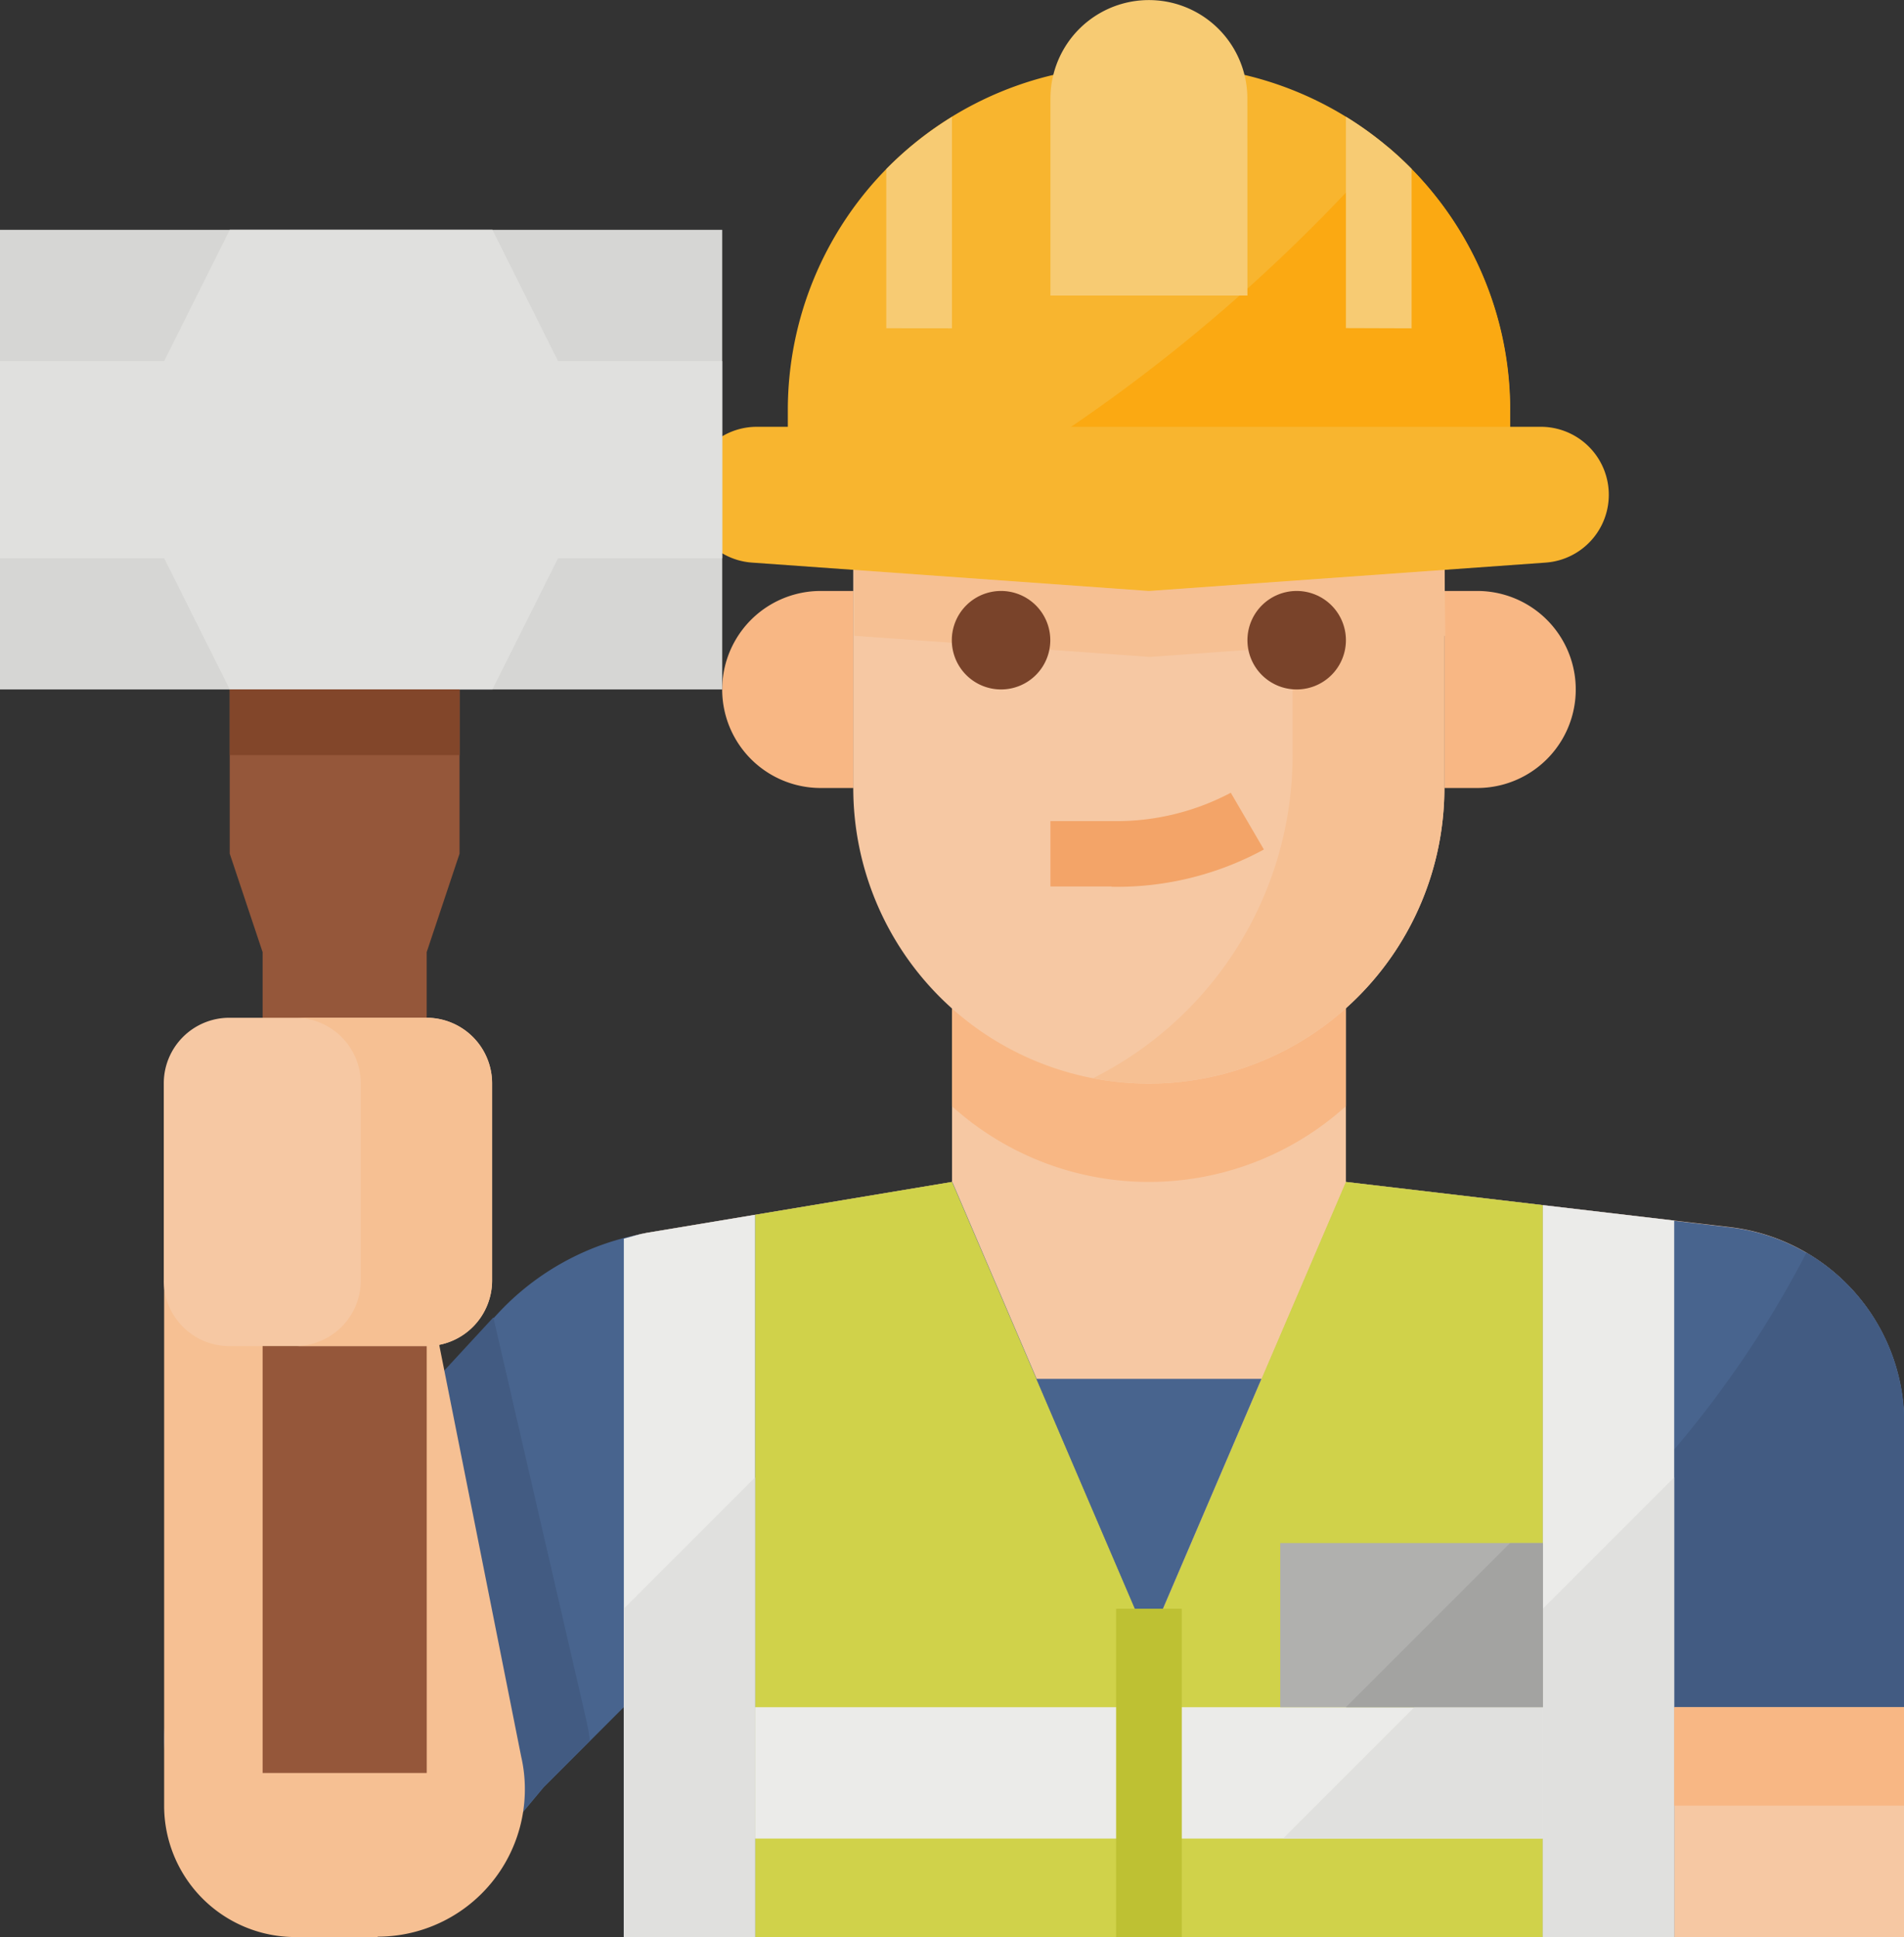 <svg id="dp-4" xmlns="http://www.w3.org/2000/svg" xmlns:xlink="http://www.w3.org/1999/xlink" width="26.413" height="26.868" viewBox="0 0 26.413 26.868">
  <rect x="0" y="0" width="26.413" height="26.868" fill="#333333" stroke="none"/>
  <defs>
    <clipPath id="clip-path">
      <rect id="Rectangle_2860" data-name="Rectangle 2860" width="26.412" height="26.868" fill="none"/>
    </clipPath>
  </defs>
  <path id="Path_7322" data-name="Path 7322" d="M371.459,313.066l-5.329-.627v-4.1h-5.464v4.1l-4.234.706c-.109.018-.214.053-.32.081v9.687h17.76V315.78a2.732,2.732,0,0,0-2.413-2.714Zm0,0" transform="translate(-347.459 -296.045)" fill="#f6c8a3"/>
  <path id="Path_7323" data-name="Path 7323" d="M369.451,312.439a4.078,4.078,0,0,0,2.732-1.05v-3.049h-5.464v3.049a4.077,4.077,0,0,0,2.732,1.05Zm0,0" transform="translate(-353.513 -296.045)" fill="#f8b784"/>
  <path id="Path_7324" data-name="Path 7324" d="M365.4,321.228v3.946h-3.188v3.188H347.637v-3.188l-1.109,1.109-.855,1.026a2.192,2.192,0,0,1-1.718.6h-.4a2.292,2.292,0,0,1-1.684-3.846l1.315-1.425,2.7-2.92a3.643,3.643,0,0,1,2.077-1.122l4.234-.705,2.732,6.375,2.732-6.375,5.329.627a2.733,2.733,0,0,1,2.413,2.714Zm0,0" transform="translate(-338.985 -301.493)" fill="#48648e"/>
  <g id="Group_4479" data-name="Group 4479" transform="translate(0 0)">
    <g id="Group_4478" data-name="Group 4478" clip-path="url(#clip-path)">
      <rect id="Rectangle_2859" data-name="Rectangle 2859" width="3.188" height="3.188" transform="translate(23.225 23.68)" fill="#f6c8a3"/>
      <path id="Path_7325" data-name="Path 7325" d="M376.717,322.532v3.946h-3.188v3.188H361.1c4.829-1.1,11.23-3.636,14.265-9.493a2.73,2.73,0,0,1,1.354,2.359Zm0,0" transform="translate(-350.305 -302.798)" fill="#425b82"/>
    </g>
  </g>
  <path id="Path_7326" data-name="Path 7326" d="M368.551,317.887l-2.732,6.375-2.732-6.375-2.733.456v10.019h10.93V318.209Zm0,0" transform="translate(-349.88 -301.493)" fill="#d0d24a"/>
  <path id="Path_7327" data-name="Path 7327" d="M357.933,328.967V318.948l-1.5.25c-.109.018-.214.053-.32.081v9.687" transform="translate(-347.459 -302.098)" fill="#ebebe9"/>
  <path id="Path_7328" data-name="Path 7328" d="M387.633,328.788V318.85l-1.822-.214v10.153" transform="translate(-364.408 -301.92)" fill="#ebebe9"/>
  <path id="Path_7329" data-name="Path 7329" d="M356.112,329.255v4.554h1.821v-6.375Zm0,0" transform="translate(-347.459 -306.941)" fill="#e0e0de"/>
  <path id="Path_7330" data-name="Path 7330" d="M385.812,329.255v4.554h1.821v-6.375Zm0,0" transform="translate(-364.409 -306.941)" fill="#e0e0de"/>
  <path id="Path_7331" data-name="Path 7331" d="M347.129,327.9l-1.3-5.632-2.645,2.865-1.315,1.425a2.292,2.292,0,0,0,1.684,3.846h.4a2.191,2.191,0,0,0,1.718-.6l.855-1.026.641-.641a2.049,2.049,0,0,0-.04-.239Zm0,0" transform="translate(-338.985 -303.995)" fill="#425b82"/>
  <path id="Path_7332" data-name="Path 7332" d="M383.085,298.794h-.456v2.733h.456a1.366,1.366,0,0,0,0-2.733Zm0,0" transform="translate(-362.592 -290.597)" fill="#f8b784"/>
  <path id="Path_7333" data-name="Path 7333" d="M360.683,298.794h-.023a1.366,1.366,0,0,0,0,2.733h.456v-2.733Zm0,0" transform="translate(-349.275 -290.597)" fill="#f8b784"/>
  <path id="Path_7334" data-name="Path 7334" d="M371.734,292.286v3.188a4.1,4.1,0,1,1-8.2,0v-3.188a4.1,4.1,0,0,1,3.964-4.1l.134,0a4.1,4.1,0,0,1,4.1,4.1Zm0,0" transform="translate(-351.697 -284.544)" fill="#f6c8a3"/>
  <path id="Path_7335" data-name="Path 7335" d="M376.151,292.286v3.188a4.1,4.1,0,0,1-4.874,4.025,5.009,5.009,0,0,0,2.768-4.48v-2.732a5.014,5.014,0,0,0-2.126-4.1l.134,0a4.1,4.1,0,0,1,4.1,4.1Zm0,0" transform="translate(-356.114 -284.544)" fill="#f6c093"/>
  <path id="Path_7336" data-name="Path 7336" d="M371.734,296.523a4.117,4.117,0,0,0-.1-.911h-7.987a4.118,4.118,0,0,0-.1.911V297.6l4.1.293,4.1-.293Zm0,0" transform="translate(-351.697 -288.781)" fill="#f6c093"/>
  <path id="Path_7337" data-name="Path 7337" d="M367.4,298.794a.683.683,0,1,0,.683.683.683.683,0,0,0-.683-.683Zm0,0" transform="translate(-353.513 -290.597)" fill="#79432a"/>
  <path id="Path_7338" data-name="Path 7338" d="M376.948,298.794a.683.683,0,1,0,.683.683.683.683,0,0,0-.683-.683Zm0,0" transform="translate(-358.96 -290.597)" fill="#79432a"/>
  <path id="Path_7339" data-name="Path 7339" d="M370.748,306.607H369.9V305.7h.847a3.394,3.394,0,0,0,1.655-.393l.459.787a4.262,4.262,0,0,1-2.114.517Zm0,0" transform="translate(-355.328 -294.311)" fill="#f3a468"/>
  <path id="Path_7340" data-name="Path 7340" d="M371.434,286.6v1.6H361.415v-1.6a4.777,4.777,0,0,1,4.776-4.776h.466a4.777,4.777,0,0,1,4.776,4.776Zm0,0" transform="translate(-350.486 -280.912)" fill="#f8b52f"/>
  <path id="Path_7341" data-name="Path 7341" d="M373.632,288.093v1.6h-8.365a23.287,23.287,0,0,0,6.667-5.251,4.767,4.767,0,0,1,1.7,3.652Zm0,0" transform="translate(-352.684 -282.406)" fill="#fba912"/>
  <path id="Path_7342" data-name="Path 7342" d="M370.108,295.375l-5.5.393-5.5-.393a.943.943,0,0,1,.067-1.884h10.864a.943.943,0,0,1,.067,1.884Zm0,0" transform="translate(-348.67 -287.571)" fill="#f8b52f"/>
  <path id="Path_7343" data-name="Path 7343" d="M372.633,283.8H369.9v-2.732a1.366,1.366,0,1,1,2.732,0Zm0,0" transform="translate(-355.328 -279.701)" fill="#f7cb73"/>
  <path id="Path_7344" data-name="Path 7344" d="M365.508,286.412V283.48a4.812,4.812,0,0,0-.911.723v2.208Zm0,0" transform="translate(-352.302 -281.858)" fill="#f7cb73"/>
  <path id="Path_7345" data-name="Path 7345" d="M380.358,286.412V284.2a4.812,4.812,0,0,0-.911-.723v2.932Zm0,0" transform="translate(-360.776 -281.858)" fill="#f7cb73"/>
  <path id="Path_7346" data-name="Path 7346" d="M372.568,324.251h-3.122l1.561,3.643Zm0,0" transform="translate(-355.069 -305.125)" fill="#48648e"/>
  <rect id="Rectangle_2861" data-name="Rectangle 2861" width="5.465" height="1.822" transform="translate(10.474 23.68)" fill="#ebebe9"/>
  <rect id="Rectangle_2862" data-name="Rectangle 2862" width="5.465" height="1.822" transform="translate(15.939 23.68)" fill="#ebebe9"/>
  <rect id="Rectangle_2863" data-name="Rectangle 2863" width="3.643" height="2.277" transform="translate(17.76 21.403)" fill="#b0b0ae"/>
  <rect id="Rectangle_2864" data-name="Rectangle 2864" width="0.911" height="4.554" transform="translate(15.483 22.314)" fill="#bec133"/>
  <path id="Path_7347" data-name="Path 7347" d="M377.414,336.68h3.605v-1.821h-1.784Zm0,0" transform="translate(-359.616 -311.178)" fill="#e0e0de"/>
  <path id="Path_7348" data-name="Path 7348" d="M379.447,331.832h2.733v-2.277h-.456Zm0,0" transform="translate(-360.776 -308.152)" fill="#a3a3a1"/>
  <path id="Path_7349" data-name="Path 7349" d="M344.227,330.177h-1.144a1.821,1.821,0,0,1-1.821-1.822v-7.286H344.9l1.314,6.6a2.015,2.015,0,0,1,.052.459,2.044,2.044,0,0,1-2.044,2.044Zm0,0" transform="translate(-338.985 -303.309)" fill="#f6c093"/>
  <path id="Path_7350" data-name="Path 7350" d="M346.115,315.794h-2.277V304.409l-.456-1.366v-3.188h3.188v3.188l-.456,1.366Zm0,0" transform="translate(-340.195 -291.202)" fill="#95573a"/>
  <rect id="Rectangle_2865" data-name="Rectangle 2865" width="10.019" height="6.375" transform="translate(0 3.188)" fill="#d6d6d4"/>
  <path id="Path_7351" data-name="Path 7351" d="M345.977,291.68H343.7l-.911,1.821h-3.643l-.911-1.821h-2.277v-2.733h2.277l.911-1.822h3.643l.911,1.822h2.277Zm0,0" transform="translate(-335.958 -283.938)" fill="#e0e0de"/>
  <path id="Path_7352" data-name="Path 7352" d="M342.173,312.584H344.9a.909.909,0,0,1,.911.911v2.732a.909.909,0,0,1-.911.911h-2.732a.909.909,0,0,1-.911-.911v-2.732a.909.909,0,0,1,.911-.911Zm0,0" transform="translate(-338.985 -298.467)" fill="#f6c8a3"/>
  <path id="Path_7353" data-name="Path 7353" d="M347.326,312.584H345.5a.911.911,0,0,1,.911.911v2.732a.911.911,0,0,1-.911.911h1.822a.911.911,0,0,0,.911-.911v-2.732a.911.911,0,0,0-.911-.911Zm0,0" transform="translate(-341.406 -298.467)" fill="#f6c093"/>
  <rect id="Rectangle_2866" data-name="Rectangle 2866" width="3.188" height="0.911" transform="translate(3.188 9.563)" fill="#82462a"/>
  <rect id="Rectangle_2867" data-name="Rectangle 2867" width="3.188" height="1.366" transform="translate(23.225 23.68)" fill="#f8b784"/>
</svg>
